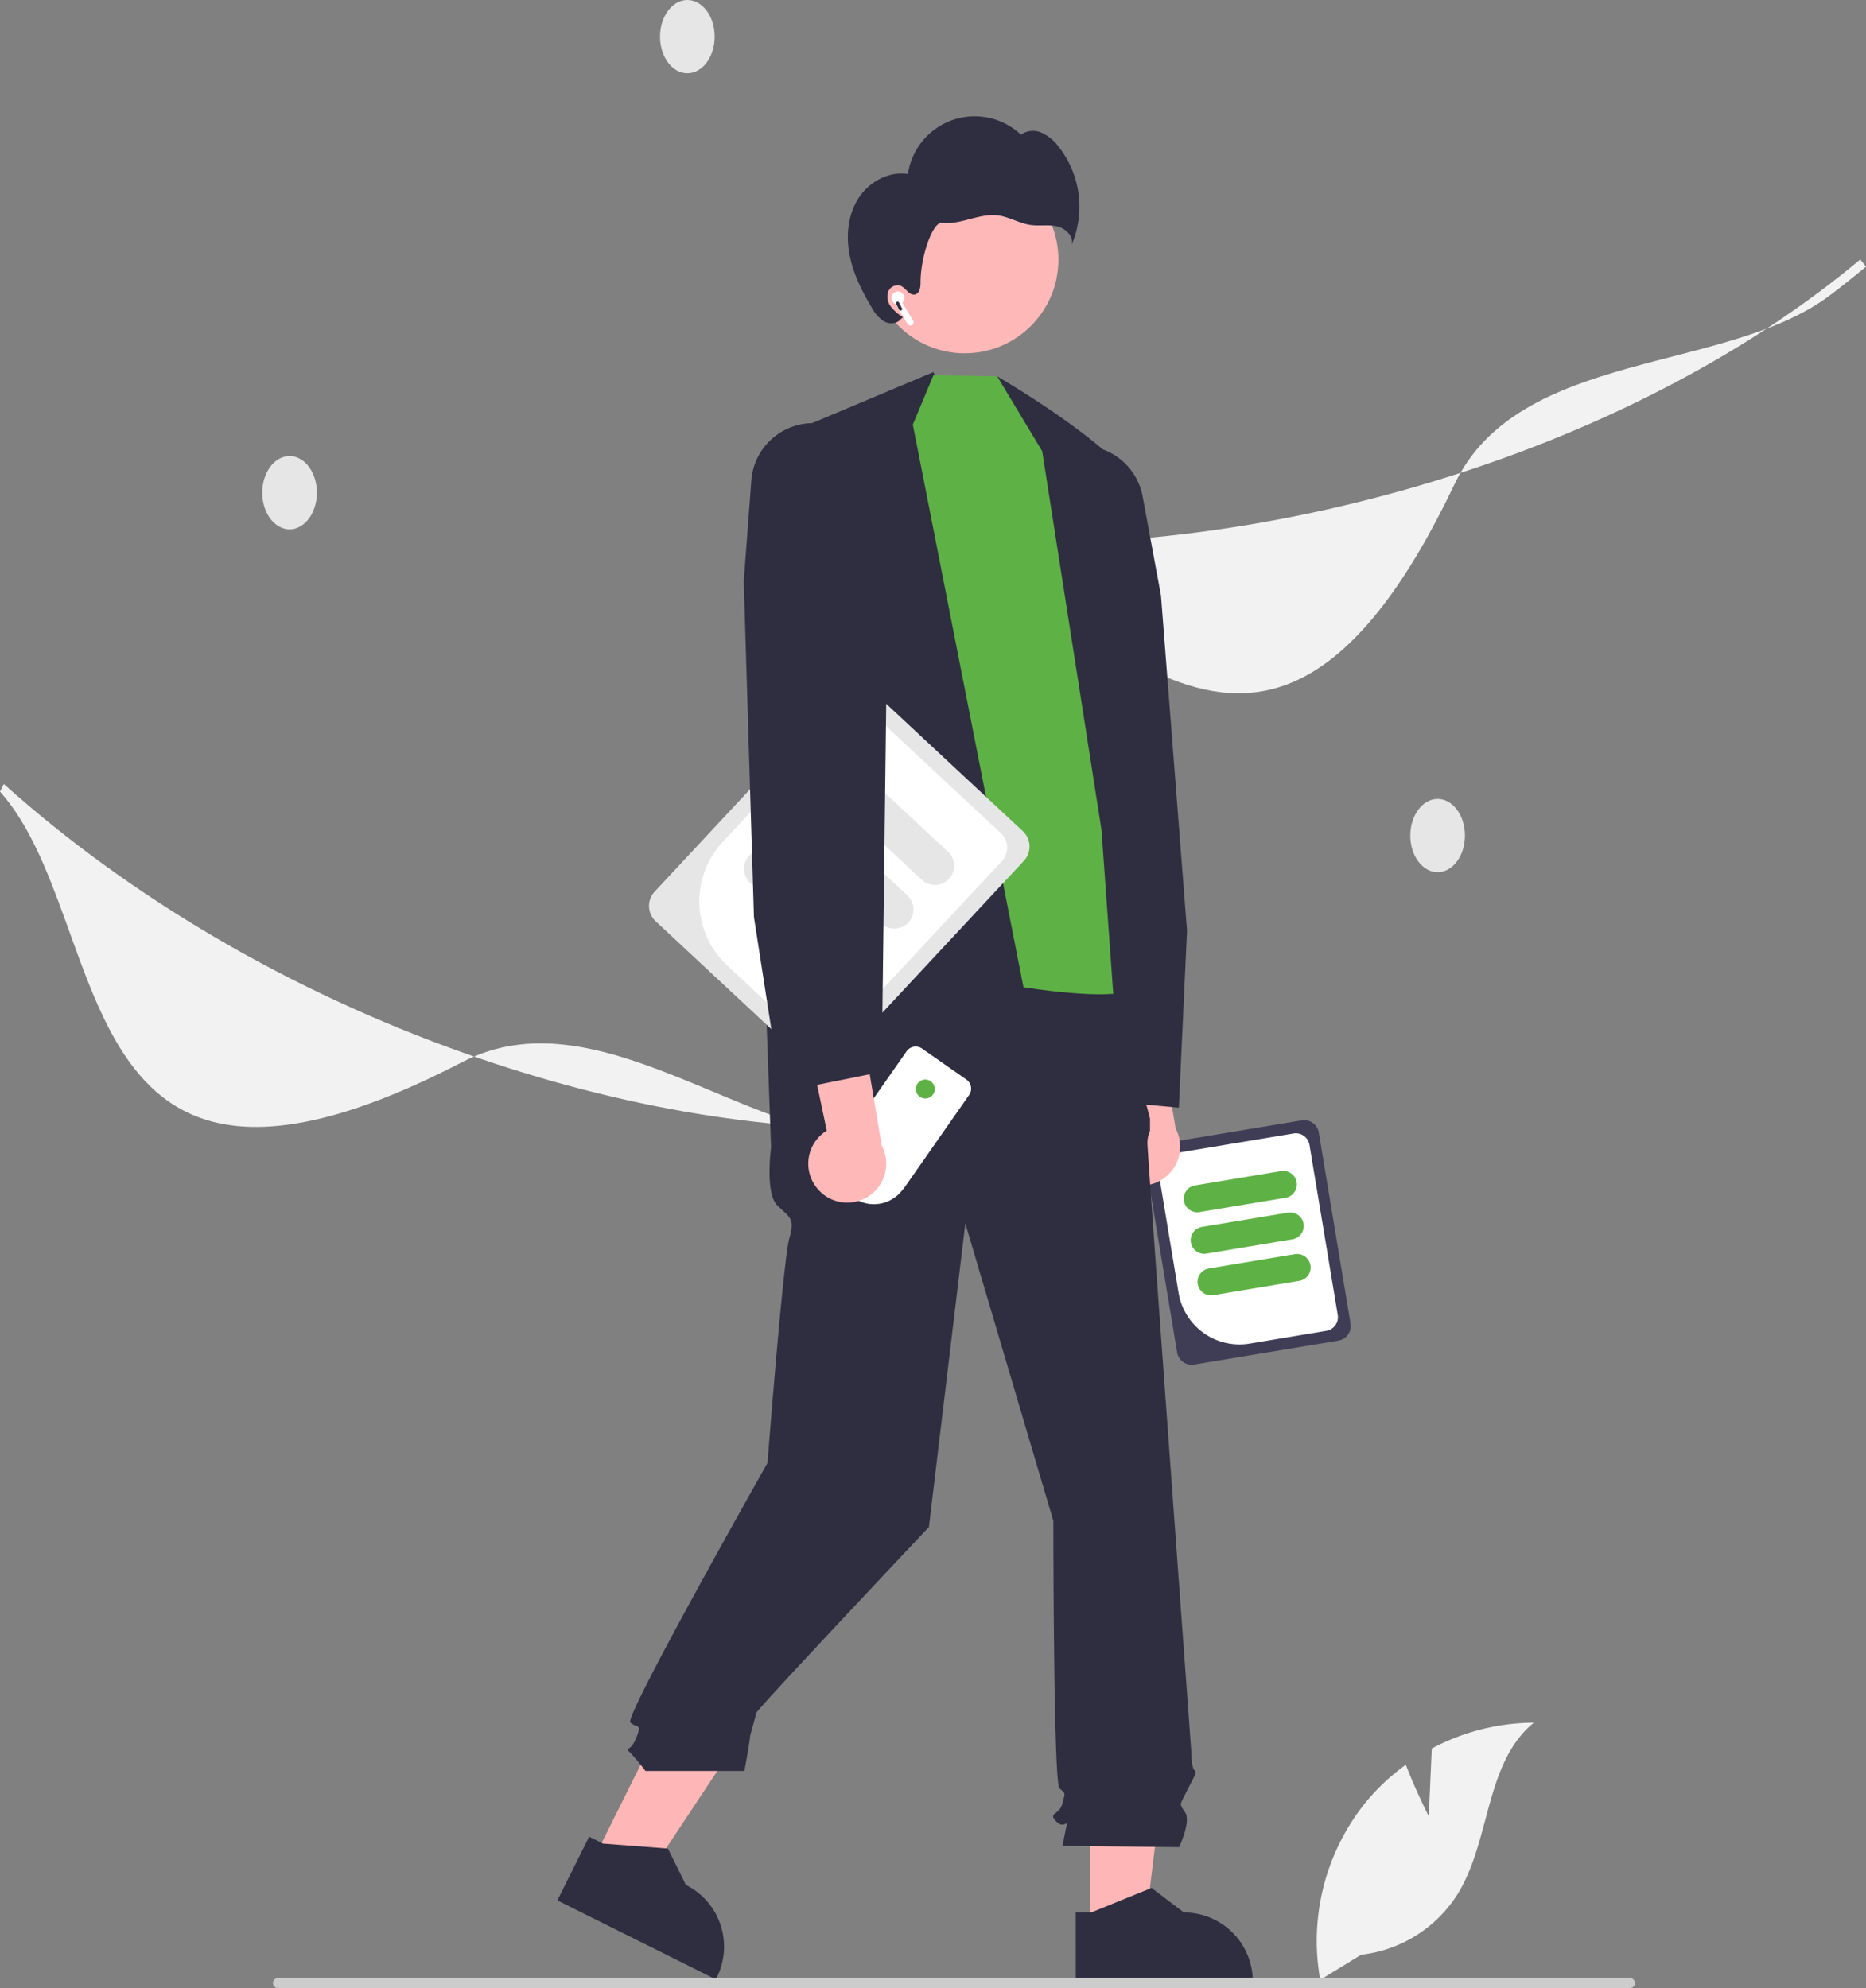 <svg xmlns="http://www.w3.org/2000/svg" data-name="Layer 1" width="577.009" height="614.651" viewBox="0 0 577.009 614.651" xmlns:xlink="http://www.w3.org/1999/xlink"><rect x="0" y="0" width="577.009" height="614.651" fill="#808080" stroke="none"/><path d="M582.477,494.539c-40.413,0-86.857-44.846-127.949-23.539-124.415,64.514-107.289-43.44-143.032-83.589l1.173-2.354c39.439,35.363,88.679,64.135,142.399,83.205,48.546,17.235,97.455,25.22,141.423,23.113l.076,2.829Q589.602,494.541,582.477,494.539Z" transform="translate(-311.496 -142.675)" fill="#f2f2f2"/><path d="M877.474,233.885c-32.216,24.4-96.316,16.691-116.208,58.487-60.228,126.545-111.754,30.148-164.488,19.724l-.486-2.585c52.79,4.378,109.414-2.415,163.751-19.648,49.104-15.571,92.915-38.736,126.692-66.962l1.769,2.209Q883.155,229.584,877.474,233.885Z" transform="translate(-311.496 -142.675)" fill="#f2f2f2"/><ellipse cx="89.545" cy="152.327" rx="8.447" ry="11.327" fill="#e6e6e6"/><ellipse cx="444.545" cy="258.327" rx="8.447" ry="11.327" fill="#e6e6e6"/><ellipse cx="212.545" cy="11.327" rx="8.447" ry="11.327" fill="#e6e6e6"/><path d="M675.485,560.806l-9.823-59.076a4.577,4.577,0,0,1,3.76-5.26l44.615-7.419a4.577,4.577,0,0,1,5.26,3.76l9.824,59.076a4.577,4.577,0,0,1-3.76,5.26l-44.615,7.419A4.577,4.577,0,0,1,675.485,560.806Z" transform="translate(-311.496 -142.675)" fill="#3f3d56"/><path d="M675.94,542.393l-6.315-37.979a4.286,4.286,0,0,1,3.521-4.926l38.343-6.376a4.287,4.287,0,0,1,4.926,3.521l8.742,52.569a4.287,4.287,0,0,1-3.522,4.926l-23.753,3.95A19.094,19.094,0,0,1,675.94,542.393Z" transform="translate(-311.496 -142.675)" fill="#fff"/><path d="M677.595,513.979a4.189,4.189,0,0,1,3.441-4.814l26.598-4.423a4.184,4.184,0,1,1,1.373,8.255l-26.598,4.423A4.189,4.189,0,0,1,677.595,513.979Z" transform="translate(-311.496 -142.675)" fill="#5eb245"/><path d="M679.73,526.819a4.189,4.189,0,0,1,3.441-4.814l26.598-4.423a4.184,4.184,0,1,1,1.373,8.255l-26.598,4.423A4.189,4.189,0,0,1,679.73,526.819Z" transform="translate(-311.496 -142.675)" fill="#5eb245"/><path d="M681.865,539.66a4.189,4.189,0,0,1,3.441-4.814l26.598-4.423a4.184,4.184,0,1,1,1.373,8.255l-26.598,4.423A4.189,4.189,0,0,1,681.865,539.66Z" transform="translate(-311.496 -142.675)" fill="#5eb245"/><path d="M655.34,505.125a11.967,11.967,0,0,1,2.691-18.151L642.469,412.873l20.626,7.93,11.941,70.792a12.031,12.031,0,0,1-19.696,13.529Z" transform="translate(-311.496 -142.675)" fill="#ffb8b8"/><polygon points="336.978 596.816 353.955 596.815 362.032 531.329 336.975 531.33 336.978 596.816" fill="#ffb6b6"/><path d="M644.143,733.947l4.779-0,18.657-7.587,10,7.586h.001a21.309,21.309,0,0,1,21.308,21.307v.692l-54.743.002Z" transform="translate(-311.496 -142.675)" fill="#2f2e41"/><polygon points="183.573 574.742 198.768 582.315 235.209 527.31 212.783 516.133 183.573 574.742" fill="#ffb6b6"/><path d="M493.665,710.524l4.277,2.132,20.082,1.532L523.59,725.438l.001.001a21.309,21.309,0,0,1,9.565,28.575l-.309.62L483.852,730.215Z" transform="translate(-311.496 -142.675)" fill="#2f2e41"/><path d="M655.995,442.078l-107.949,2.816,1.877,52.567s-1.877,14.08,1.877,17.835,5.632,3.755,3.755,10.326-6.731,69.353-6.731,69.353-44.305,78.339-42.428,80.217,3.755,0,1.877,4.693-3.755,2.816-1.877,4.693a69.136,69.136,0,0,1,4.693,5.632h30.598s1.711-9.387,1.711-10.326,1.877-6.571,1.877-7.51,53.459-57.578,53.459-57.578l11.264-93.869,27.222,91.991s0,80.727,1.877,82.605,1.877.939.939,4.693-4.693,2.816-1.877,5.632,3.755-1.877,2.816,2.816l-.939,4.693,36.064.403s3.755-7.912,1.877-10.728-1.765-2.047.526-6.656,3.229-5.547,2.29-6.486-.939-5.931-.939-5.931S666.321,499.338,666.321,496.522a9.363,9.363,0,0,1,.78-4.223v-3.822L663.505,474.932Z" transform="translate(-311.496 -142.675)" fill="#2f2e41"/><path d="M753.306,704.211l.931-20.943a67.64,67.64,0,0,1,31.55-7.986c-15.153,12.389-13.259,36.269-23.532,52.929A40.686,40.686,0,0,1,732.42,747.012l-12.68,7.764a68.176,68.176,0,0,1,14.37-55.246A65.855,65.855,0,0,1,746.212,688.284C749.249,696.292,753.306,704.211,753.306,704.211Z" transform="translate(-311.496 -142.675)" fill="#f2f2f2"/><polygon points="288.604 115.052 342.675 224.404 332.096 357.116 263.002 350.803 250.612 131.022 288.604 115.052" fill="#2f2e41"/><path d="M676.025,485.14l-31.596-2.888-.049-.401L623.177,306.291l4.745-13.156a19.265,19.265,0,0,1,14.414-12.327V280.808a19.181,19.181,0,0,1,22.488,15.343l5.674,30.649,8.05,103.603Z" transform="translate(-311.496 -142.675)" fill="#2f2e41"/><path d="M593.763,273.943l6.372-15.246,19.722.346,20.565,29.09,21.585,90.773s7.753,66.31,0,69.81-34.029-.822-34.029-.822Z" transform="translate(-311.496 -142.675)" fill="#5eb245"/><path d="M619.857,259.044s42.483,24.558,44.145,37.377,7.225,169.719,7.225,169.719l-15.023-9.708-4.106-57.184L633.762,282.169Z" transform="translate(-311.496 -142.675)" fill="#2f2e41"/><circle cx="298.333" cy="80.273" r="28.954" fill="#ffb8b8"/><path d="M576.987,203.923c3.251-5.03,9.352-8.382,15.267-7.44a20.848,20.848,0,0,1,34.932-12.16,6.483,6.483,0,0,1,6.34-.634,13.367,13.367,0,0,1,5.151,4.134,30.001,30.001,0,0,1,4.198,30.52c.723-2.628-1.911-5.1-4.571-5.69-2.661-.59-5.452-.032-8.15-.416-3.458-.492-6.567-2.498-10.031-2.95-2.911-.379-5.838.367-8.677,1.115-2.839.748-5.759,1.511-8.674,1.165-2.915-.346-6.67,10.702-6.62,18.483.01,1.475-.294,3.368-1.735,3.681-1.775.385-2.803-2.064-4.492-2.732a3.125,3.125,0,0,0-3.833,2.038,5.095,5.095,0,0,0,.973,4.563,15.056,15.056,0,0,0,3.65,3.166l-.696.579c-1.157,1.529-3.558,1.595-5.226.649a11.278,11.278,0,0,1-3.752-4.272c-3.086-5.133-5.793-10.601-6.882-16.49S573.736,208.953,576.987,203.923Z" transform="translate(-311.496 -142.675)" fill="#2f2e41"/><path d="M513.921,418.352l57.845-62.06a6.484,6.484,0,0,1,9.154-.322l46.869,43.686a6.484,6.484,0,0,1,.322,9.154l-57.845,62.06a6.484,6.484,0,0,1-9.154.322l-46.869-43.686A6.484,6.484,0,0,1,513.921,418.352Z" transform="translate(-311.496 -142.675)" fill="#e6e6e6"/><path d="M534.988,402.958l37.188-39.898a6.072,6.072,0,0,1,8.573-.301l40.28,37.545a6.073,6.073,0,0,1,.302,8.573l-51.475,55.225a6.073,6.073,0,0,1-8.573.301l-24.953-23.258A27.049,27.049,0,0,1,534.988,402.958Z" transform="translate(-311.496 -142.675)" fill="#fff"/><path d="M568.322,380.271a5.934,5.934,0,0,1,8.377-.294l27.942,26.045a5.927,5.927,0,0,1-8.083,8.672l-27.942-26.045A5.934,5.934,0,0,1,568.322,380.271Z" transform="translate(-311.496 -142.675)" fill="#e6e6e6"/><path d="M555.749,393.761a5.934,5.934,0,0,1,8.377-.294l27.942,26.045a5.927,5.927,0,1,1-8.083,8.672L556.043,402.138A5.934,5.934,0,0,1,555.749,393.761Z" transform="translate(-311.496 -142.675)" fill="#e6e6e6"/><path d="M543.176,407.25a5.934,5.934,0,0,1,8.377-.294L579.495,433a5.927,5.927,0,0,1-8.083,8.672L543.47,415.627A5.934,5.934,0,0,1,543.176,407.25Z" transform="translate(-311.496 -142.675)" fill="#e6e6e6"/><path d="M611.162,481.22l-19.999,28.636-.932,1.123a11.106,11.106,0,0,1-6.34,3.785q-.528.106-1.06.159a10.832,10.832,0,0,1-1.318.054c-.252-.004-.504-.018-.755-.04a11.078,11.078,0,0,1-4.177-1.217l-8.532-5.959a3.423,3.423,0,0,1-1.364-1.981,3.474,3.474,0,0,1-.083-1.217,3.42,3.42,0,0,1,.598-1.587l24.625-35.261a3.441,3.441,0,0,1,4.786-.85l13.703,9.57c.032.023.064.046.096.069.02.015.041.031.06.047.028.02.054.042.08.064.034.027.066.055.097.083.029.026.057.053.086.08l.017.016c.036.035.071.07.105.106.034.036.068.073.1.11.023.027.046.055.069.082l.002.003c.066.082.128.168.186.257.019.027.036.055.053.083l.008.012c.014.023.028.045.04.068.04.067.077.137.112.208a3.533,3.533,0,0,1,.153.36c.015.039.027.079.039.119.011.032.021.065.03.099l.003.007.004.013c.009.029.017.058.024.086.014.055.027.111.038.167.003.015.007.03.009.046.003.015.005.031.008.047.003.015.005.031.008.045l.004.024c.007.046.012.091.017.136.006.057.011.114.014.171.003.047.005.094.006.14.001.043.001.084 0.0.127a.29.29,0,0,1-.001.032c-0.0.044-.003.087-.005.13-.007.109-.019.218-.036.325-.007.04-.014.079-.022.119-.009.048-.02.096-.031.143-.004.018-.009.036-.013.053-.007.026-.014.052-.021.078-.008.029-.017.058-.026.086l-.022.068c-.014.041-.028.08-.043.12-.009.024-.018.047-.028.071a3.435,3.435,0,0,1-.247.493c-.012.019-.024.038-.036.058C611.221,481.134,611.192,481.177,611.162,481.22Z" transform="translate(-311.496 -142.675)" fill="#fff"/><circle cx="286.123" cy="336.698" r="2.936" fill="#5eb245"/><path d="M564.455,510.394a11.967,11.967,0,0,1,2.691-18.151l-15.562-74.101,20.626,7.93,11.941,70.792A12.031,12.031,0,0,1,564.455,510.394Z" transform="translate(-311.496 -142.675)" fill="#ffb8b8"/><path d="M553.028,480.325l-8.395-54.087-3.154-103.876,2.344-31.134a19.18,19.18,0,0,1,20.706-17.673,19.266,19.266,0,0,1,15.657,10.704l6.133,12.569-2.19,177.226Z" transform="translate(-311.496 -142.675)" fill="#2f2e41"/><path d="M817.065,755.772a1.549,1.549,0,0,1-1.553,1.553H397.462a1.553,1.553,0,0,1,0-3.106H815.512A1.549,1.549,0,0,1,817.065,755.772Z" transform="translate(-311.496 -142.675)" fill="#ccc"/><path d="M587.156,234.683a2,2,0,1,1,3.34,1.593l3.361,5.524a1,1,0,0,1-1.709,1.04l-3.78-6.211A1.995,1.995,0,0,1,587.156,234.683Z" transform="translate(-311.496 -142.675)" fill="#fff"/><rect x="589.01" y="235.82" width="1" height="3" rx="0.5" transform="translate(911.24 41.082) rotate(153.237)" fill="#2f2e41"/></svg>